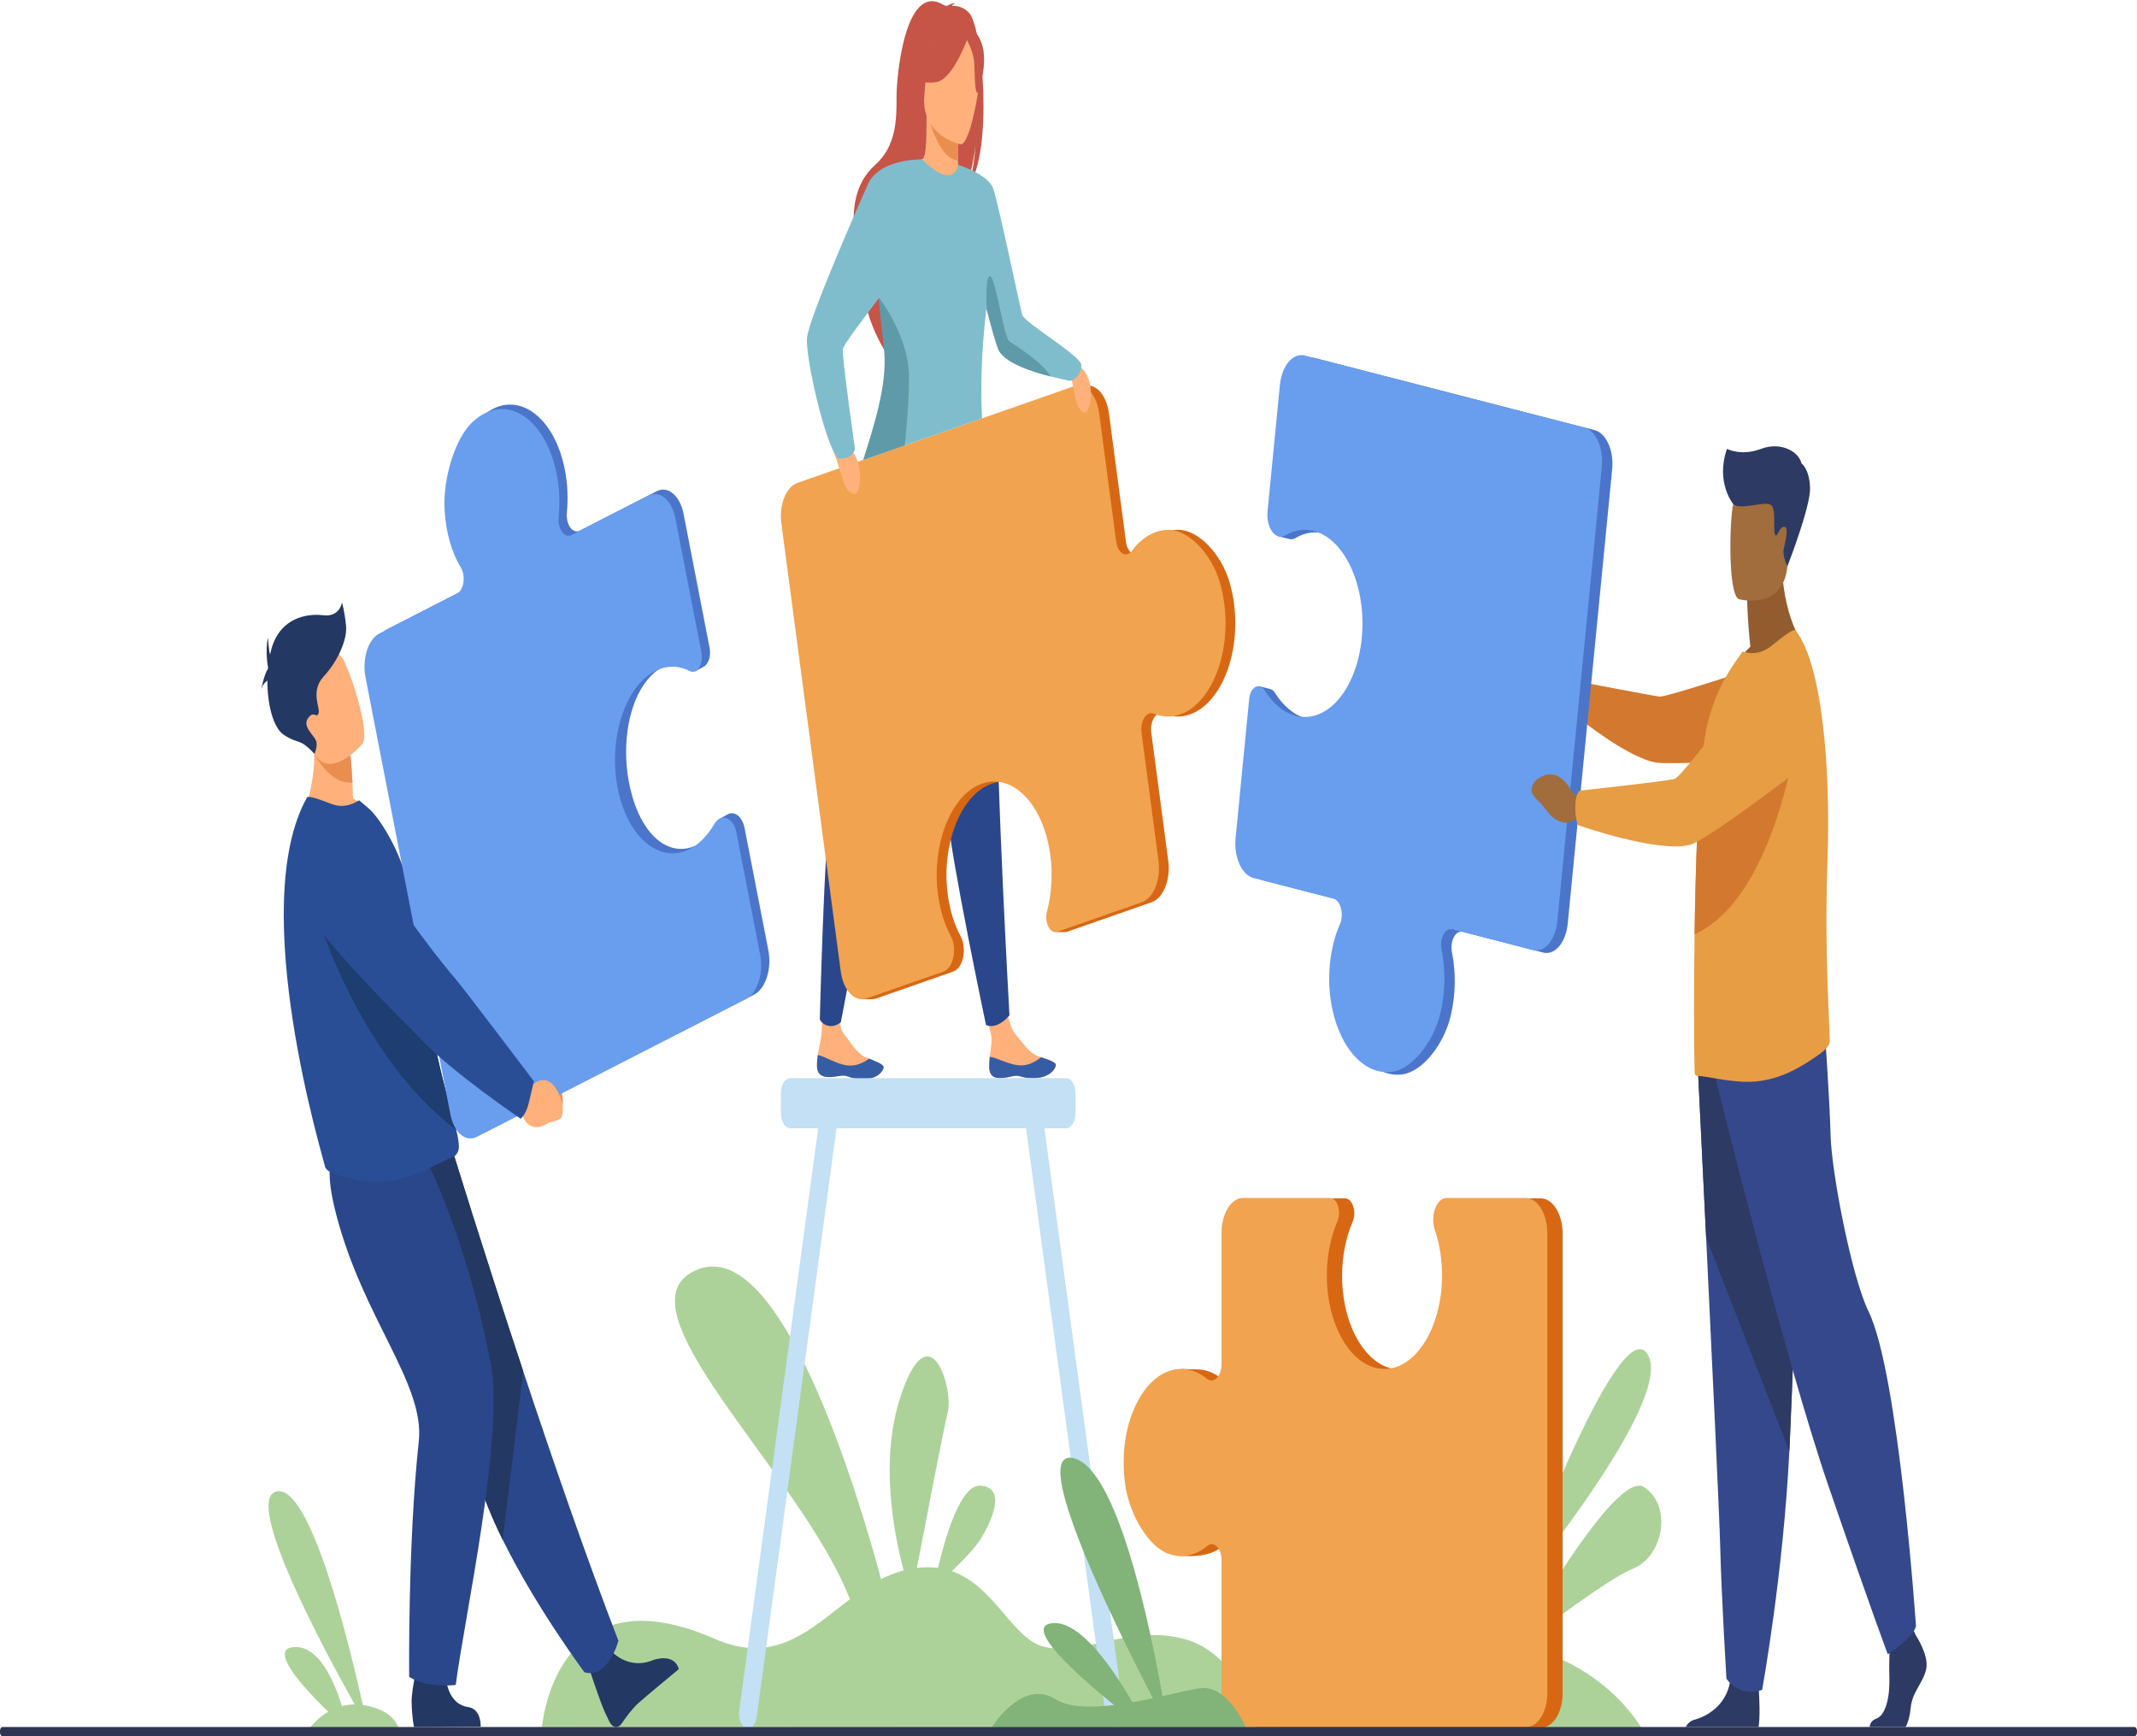 <svg width="720" height="585" viewBox="0 0 720 585" fill="none" xmlns="http://www.w3.org/2000/svg">
<path d="M398.963 552.222C380.057 547.278 365.782 558.034 352.057 554.942C341.108 552.477 335.406 534.497 320.695 529.403C324.192 526.052 328.27 521.861 330.219 518.815C334.004 512.895 339.439 501.053 330.219 500.586C323.583 500.25 318.413 518.197 316.037 528.295C313.859 528 311.501 527.977 308.931 528.286C311.969 512.395 317.889 481.639 319.338 475.733C321.307 467.692 313.032 440.886 303.275 470.97C296.431 492.068 301.076 516.454 304.462 529.135C301.789 529.834 299.269 530.842 296.857 532.068C288.797 502.198 263.146 417.045 235.345 427.628C205.033 439.161 269.973 496.409 286.35 538.851C272.97 548.922 261.215 561.153 240.893 552.222C186.889 528.481 182.605 581.897 182.605 581.897L423.943 582.029C423.943 582.029 417.872 557.162 398.963 552.222Z" fill="#ACD29A"/>
<path d="M333.312 360.017C333.558 363.785 336.846 363.649 340.56 362.745C344.273 361.842 343.314 363.426 348.537 363.263C353.757 363.1 355.502 360.203 355.728 358.977C355.933 357.892 353.399 357.12 350.687 356.203C350.346 356.089 350.005 355.967 349.661 355.849C346.605 354.759 344.519 351.183 341.86 348.105C339.338 345.189 337.64 331.826 337.64 331.826L330.217 331.755C330.217 331.755 332.549 343.839 333.765 348.042C334.478 350.514 333.718 353.688 333.477 356.067C333.348 357.361 333.223 358.686 333.312 360.017Z" fill="#FFB07B"/>
<path d="M340.56 362.745C344.273 361.842 343.314 363.426 348.537 363.263C353.758 363.1 355.502 360.203 355.729 358.977C355.933 357.892 353.4 357.12 350.687 356.203L350.657 356.285C350.657 356.285 347.357 359.395 343.043 358.927C339.528 358.546 335.904 356.362 333.477 356.067C333.348 357.361 333.223 358.686 333.312 360.017C333.558 363.785 336.846 363.649 340.56 362.745Z" fill="#365DA4"/>
<path d="M275.267 359.417C275.429 363.199 278.715 363.268 282.447 362.591C286.18 361.915 285.185 363.44 290.408 363.594C295.628 363.753 297.437 360.961 297.695 359.753C297.921 358.677 295.41 357.756 292.72 356.671C292.382 356.539 292.044 356.394 291.705 356.253C288.674 354.977 286.672 351.277 284.086 348.039C281.637 344.97 283.653 332.244 283.653 332.244L278.018 327.924C278.018 327.924 277.244 341.04 276.824 347.674C276.654 350.391 275.821 353.12 275.527 355.486C275.368 356.77 275.211 358.083 275.267 359.417Z" fill="#FFB07B"/>
<path d="M282.447 362.591C286.18 361.915 285.185 363.44 290.408 363.594C295.628 363.753 297.437 360.961 297.695 359.753C297.921 358.677 295.41 357.756 292.72 356.67L292.69 356.752C292.69 356.752 289.317 359.658 285.017 358.922C281.514 358.328 277.943 355.926 275.527 355.485C275.368 356.77 275.211 358.083 275.267 359.417C275.429 363.199 278.715 363.268 282.447 362.591Z" fill="#365DA4"/>
<path d="M287.923 170.544C287.923 170.544 286.362 182.812 284.799 245.031C284.799 245.031 281.9 256.552 279.797 270.638C277.694 284.724 276.212 343.5 276.212 343.5C276.212 343.5 277.051 345.463 279.596 345.71C281.673 345.913 283.292 344.433 283.292 344.433C283.292 344.433 297.908 267.451 305.021 237.564C312.138 207.674 316.307 165 316.307 165L287.923 170.544Z" fill="#2B478B"/>
<path d="M305.502 175.797C305.502 175.797 306.654 188.183 318.453 247.433C318.453 247.433 318.19 259.87 319.222 274.267C320.254 288.664 332.199 345.347 332.199 345.347C332.199 345.347 333.784 346.242 336.163 345.222C338.375 344.274 340.111 342.113 340.111 342.113C340.111 342.113 335.532 261.096 335.833 229.057C336.135 197.018 330.946 154.64 330.946 154.64L305.502 175.797Z" fill="#2B478B"/>
<path d="M326.399 4.204C324.548 2.292 322.275 1.916 320.673 1.938C321.106 1.284 321.923 1.098 321.923 1.098C320.938 0.776 318.682 2.192 318.682 2.192C305.185 -7.537 302.006 25.193 302.062 32.862C302.112 40.53 301.878 49.334 294.795 55.631C280.862 68.026 291.543 92.502 291.543 92.502C289.035 104.189 298.321 118.504 298.321 118.504C298.162 112.298 315.707 72.761 325.166 63.74C327.559 58.591 328.641 49.243 328.723 48.503C328.107 55.94 327.193 60.062 326.419 62.364C334.53 51.404 331.3 9.266 326.399 4.204Z" fill="#C65447"/>
<path d="M323.458 59.504C323.506 59.54 319.035 63.313 315.668 61.819C312.503 60.416 310.434 53.751 310.479 53.738C311.818 53.306 312.207 50.314 312.176 37.461L312.783 37.656L322.605 40.816L322.972 40.93C322.972 40.93 322.74 46.137 322.731 51.045C322.728 52.08 322.74 53.102 322.762 54.06C322.829 56.907 323.025 59.172 323.458 59.504Z" fill="#FFB07B"/>
<path d="M322.731 51.045C322.728 52.08 322.739 53.102 322.762 54.06C317.049 53.688 313.756 43.077 312.512 38.423L322.605 40.816L322.971 40.93C322.971 40.93 322.739 46.137 322.731 51.045Z" fill="#EA8E50"/>
<path d="M311.731 35.854C311.731 35.854 308.742 28.19 308.027 21.634C307.512 16.953 308.98 -0.391 319.717 2.106C319.717 2.106 322.835 2.606 325.765 5.82C328.097 8.376 331.461 13.893 327.697 29.03L326.721 34.142L311.731 35.854Z" fill="#C65447"/>
<path d="M323.573 48.639C323.573 48.639 310.196 45.77 311.427 32.271C312.657 18.773 311.757 9.311 320.349 10.574C328.942 11.836 330.127 17.384 330.393 22.051C330.656 26.719 327.082 49.038 323.573 48.639Z" fill="#FFB07B"/>
<path d="M326.457 11.713C326.457 11.713 321.351 26.664 315.529 27.645C309.707 28.63 307.501 25.602 307.501 25.602C307.501 25.602 312.311 21.098 314.092 11.632C314.092 11.632 324.394 3.514 326.457 11.713Z" fill="#C65447"/>
<path d="M325.433 12.78C325.433 12.78 327.837 16.975 328.187 20.571C328.537 24.172 328.187 31.318 329.479 31.386C329.479 31.386 333.218 21.288 330.684 14.451C327.997 7.205 325.433 12.78 325.433 12.78Z" fill="#C65447"/>
<path d="M414.26 196.162C411.452 186.508 403.65 178.522 397.08 178.522C392.226 178.517 387.944 181.209 384.632 185.588C382.734 188.095 379.88 186.441 379.366 182.565L373.61 139.162C372.773 132.835 368.935 128.811 365.035 130.171L271.95 162.702C268.142 164.034 265.719 170.124 266.539 176.309L286.55 327.292C287.125 331.611 289.075 334.869 291.491 336.121L290.269 336.683H293.885L293.914 336.675C294.355 336.654 294.801 336.572 295.251 336.415L297.276 335.707L321.169 327.357C324.523 326.186 325.88 319.6 323.63 315.401C321.452 311.346 319.885 306.322 319.22 300.631C317.34 284.595 323.446 268.711 333.148 264.442C343.941 259.694 354.84 270.634 357.163 288.157C358.036 294.749 357.569 301.302 356.057 307.067C355.47 309.307 355.955 311.633 356.962 312.959L355.57 314.063L358.801 314.06V314.059C359.04 314.069 359.288 314.036 359.545 313.946L388.07 303.977C391.972 302.614 394.45 296.377 393.613 290.047L387.895 246.915C387.366 242.923 389.608 239.424 392.042 240.441C394.859 241.615 397.883 241.774 400.915 240.714C412.853 236.542 419.832 215.329 414.26 196.162Z" fill="#D86713"/>
<path d="M393.792 178.525C388.936 178.52 384.655 181.208 381.342 185.589C379.449 188.098 376.591 186.446 376.075 182.568L370.325 139.169C369.487 132.839 365.646 128.815 361.748 130.175L268.662 162.706C264.854 164.038 262.43 170.128 263.251 176.308L283.263 327.294C284.115 333.714 288.008 337.798 291.961 336.416L317.88 327.359C321.234 326.188 322.594 319.602 320.341 315.403C318.164 311.347 316.599 306.324 315.933 300.633C314.051 284.598 320.156 268.713 329.86 264.445C340.655 259.696 351.553 270.636 353.875 288.159C354.75 294.751 354.281 301.304 352.768 307.069C351.785 310.815 353.806 314.804 356.258 313.948L384.783 303.979C388.681 302.616 391.163 296.379 390.322 290.049L384.609 246.916C384.075 242.925 386.319 239.427 388.754 240.443C391.571 241.618 394.592 241.777 397.629 240.716C409.566 236.544 416.543 215.331 410.969 196.165C408.163 186.512 400.363 178.525 393.792 178.525Z" fill="#F1A34F"/>
<path d="M359.73 121.124C359.73 121.124 365.538 122.667 367.059 128.797C368.58 134.93 366.455 139.08 365.638 139.067C364.822 139.053 363.253 138.072 362.52 134.89C361.785 131.711 359.73 121.124 359.73 121.124Z" fill="#FFB07B"/>
<path d="M279.797 148.479C279.797 148.479 286.314 148.465 288.66 154.721C291.003 160.978 289.144 166.14 288.249 166.363C287.354 166.585 285.531 165.972 284.377 162.712C283.222 159.452 279.797 148.479 279.797 148.479Z" fill="#FFB07B"/>
<path d="M359.892 128.238C359.316 128.038 356.789 127.557 353.576 126.735C347.657 125.228 339.408 122.572 336.64 118.427C335.89 117.301 334.143 111.108 332.328 104.007C330.494 119.725 330.39 131.784 330.877 140.964L290.881 154.939C294.309 143.684 299.619 129.723 298.623 118.427C298.254 114.241 296.839 108.493 296.311 102.037C296.269 101.483 296.23 100.924 296.199 100.361C290.59 107.862 284.111 116.134 283.955 117.787C283.698 120.561 288.065 151.262 288.065 151.262C286.98 155.316 282.269 154.463 282.269 154.463C277.856 149.346 271.364 120.343 271.884 113.918C272.404 107.494 288.499 70.877 292.394 62.128C296.241 53.479 310.289 53.697 310.627 53.701H310.63C310.633 53.701 310.633 53.701 310.636 53.701C321.806 64.593 322.813 55.54 322.813 55.54C322.813 55.54 332.893 58.65 334.624 63.486C336.357 68.321 343.954 104.983 344.491 106.273C345.615 108.974 363.978 119.775 364.308 122.903C364.64 126.032 361.539 128.806 359.892 128.238Z" fill="#80BDCC"/>
<path d="M304.826 150.09L290.881 154.939C294.354 143.711 298.917 129.732 297.919 118.504C297.547 114.313 296.708 109.355 296.305 102.867C296.266 102.245 296.199 100.361 296.199 100.361C296.199 100.361 306.076 112.983 306.249 126.64C306.341 133.727 305.578 142.994 304.826 150.09Z" fill="#5F9AA8"/>
<path d="M353.944 126.817C347.955 125.31 339.603 122.654 336.802 118.508C336.044 117.378 334.274 111.181 332.437 104.071C332.437 104.071 331.794 92.643 333.634 93.07C335.473 93.496 338.18 113.764 340.112 115.044C341.84 116.193 351.397 122.15 353.944 126.817Z" fill="#5F9AA8"/>
<path d="M649.007 562.188C648.163 566.81 644.262 569.889 643.738 575.537C643.483 578.293 642.851 580.432 642.046 581.902H629.91C630.031 580.818 630.564 579.65 632.14 579.092C635.512 577.894 636.781 571.26 636.577 565.099C636.487 562.52 636.53 559.574 636.608 557.026C636.712 553.498 636.889 550.729 636.889 550.729L644.054 547.991L644.808 549.562L645.526 551.074C645.526 551.074 649.847 557.571 649.007 562.188Z" fill="#2C3A64"/>
<path d="M592.497 581.902H567.947C568.5 580.844 569.444 579.823 571.04 579.4C574.819 578.406 581.361 574.847 582.822 567.001C582.87 566.751 582.909 566.493 582.945 566.23C584.104 557.848 592.533 568.8 592.533 568.8C592.533 568.8 592.561 569.135 592.601 569.703C592.748 572.064 593.074 578.466 592.497 581.902Z" fill="#2C3A64"/>
<path d="M572.045 359.809C572.045 359.809 573.324 385.742 574.83 416.915C576.874 459.262 579.33 511.279 579.574 521.131C579.998 538.244 581.683 565.612 581.683 565.612C581.683 565.612 585.682 572.114 593.696 569.376C593.696 569.376 600.83 530.303 602.87 488.964C602.902 488.283 602.931 487.602 602.967 486.921C604.861 444.834 607.809 356.217 607.809 356.217L572.045 359.809Z" fill="#35488B"/>
<path d="M572.045 359.809C572.045 359.809 573.324 385.743 574.83 416.916L602.87 488.964C602.902 488.283 602.931 487.602 602.967 486.921C604.861 444.834 607.809 356.217 607.809 356.217L572.045 359.809Z" fill="#2C3A64"/>
<path d="M577.892 362.885C577.892 362.885 600.967 456.809 616.137 500.945C631.311 545.085 636.053 557.403 636.053 557.403C636.053 557.403 644.746 551.755 645.533 547.905C645.533 547.905 639.732 462.693 629.572 441.922C623.831 430.185 617.083 394.962 616.769 382.645C616.455 370.327 614.717 345.949 614.717 345.949L577.892 362.885Z" fill="#35488B"/>
<path d="M589.724 217.911C588.697 208.075 588.664 202.245 588.664 202.245L600.37 186.926C599.939 207.991 608.251 218.12 608.251 218.12C608.251 218.12 592.649 230.589 583.632 225.971C583.632 225.971 585.853 221.363 589.724 217.911Z" fill="#935C2F"/>
<path d="M585.91 201.896C585.91 201.896 600.805 205.913 602.203 190.815C603.601 175.716 606.466 166.066 597.013 162.862C587.564 159.659 585.179 164.969 583.96 169.824C582.737 174.68 582.074 200.461 585.91 201.896Z" fill="#A16D3C"/>
<path d="M533.6 233.022L530.428 229.835C530.428 229.835 526.476 220.358 519.723 226.246C519.723 226.246 517.051 229.014 518.845 231.333C520.642 233.652 520.157 232.342 522.642 235.701C525.13 239.059 528.345 240.259 530.425 238.407L533.087 237.999L533.6 233.022Z" fill="#A16D3C"/>
<path d="M529.841 234.013C530.655 229.864 531.043 229.498 531.043 229.498C531.043 229.498 556.687 234.417 559.105 234.708C561.519 234.999 595.096 223.767 595.096 223.767L610.945 255.023C610.945 255.023 564.207 257.884 558.091 256.954C547.985 255.416 529.652 240.135 529.652 240.135C529.652 240.135 529.198 237.271 529.841 234.013Z" fill="#D3782F"/>
<path d="M616.473 350.749C616.518 352.362 614.472 354.133 613.581 354.782C606.89 359.653 600.656 363.041 593.614 364.139C585.256 365.533 575.385 362.482 571.998 362.554C571.635 362.554 571.321 362.336 571.053 361.969C570.826 361.674 570.645 345.103 570.826 324.21C570.826 323.404 570.826 322.521 570.871 321.714V321.424C570.884 319.248 570.904 317.037 570.933 314.805C571.016 308.698 571.156 302.43 571.321 296.2C571.564 287.016 571.903 277.99 572.369 269.994C572.856 261.643 573.47 254.41 574.254 249.28C576.061 237.476 580.215 229.702 584.007 223.983L587.121 219.515C590.24 220.539 593.536 220.245 596.832 217.608C600.401 214.748 604.283 211.668 604.914 212.402C609.728 218.244 612.966 231.507 614.629 248.363C615.524 257.435 615.957 267.545 615.933 278.102C615.924 282.151 615.846 286.261 615.706 290.409C614.901 312.671 615.726 331.973 616.197 343.191C616.333 346.417 616.444 348.982 616.473 350.749Z" fill="#E69D43"/>
<path d="M537.302 144.942L443.117 120.654C439.106 119.621 435.346 124.056 434.71 130.559L430.541 173.185C430.346 175.16 430.659 180.708 430.659 180.708L434.051 181.529C434.246 181.597 434.441 181.645 434.64 181.671C435.254 181.751 435.895 181.627 436.535 181.251C439.658 179.416 443.117 178.858 446.634 179.906C456.55 182.858 463.489 197.879 462.429 214.156C461.255 232.261 451.012 244.848 440.081 242.03C435.968 240.969 432.362 237.884 429.592 233.5C429.055 232.65 428.407 232.201 427.756 232.092L424.202 231.226L419.779 283.224C419.15 289.637 421.844 295.661 425.795 296.68L452.701 303.618C455.192 304.26 456.395 308.93 454.927 312.26C453.231 316.109 452.046 320.641 451.557 325.633C449.636 345.267 459.324 363.539 472.382 362.018C478.953 361.255 486.377 352.303 488.758 342.326C490.52 334.958 490.52 327.484 489.196 320.868C488.438 317.085 490.424 313.346 492.845 313.97L519.917 320.951C523.865 321.97 527.577 317.599 528.203 311.188L543.177 158.084C543.788 151.821 541.161 145.938 537.302 144.942Z" fill="#4A75CB"/>
<path d="M605.254 247.912C605.254 247.912 598.035 302.619 570.932 314.806C571.018 308.7 571.156 302.431 571.322 296.201C571.565 287.017 571.898 277.991 572.364 269.995C572.851 269.59 573.301 269.274 573.719 269.052C582.914 264.127 605.254 247.912 605.254 247.912Z" fill="#D3782F"/>
<path d="M485.272 341.473C487.031 334.104 487.035 326.631 485.711 320.015C484.954 316.233 486.94 312.494 489.361 313.117L516.433 320.099C520.38 321.117 524.089 316.745 524.714 310.335L539.693 157.231C540.304 150.969 537.674 145.085 533.818 144.091L439.63 119.801C435.625 118.769 431.865 123.204 431.228 129.706L427.058 172.333C426.521 177.847 429.82 182.299 433.053 180.398C436.173 178.563 439.637 178.005 443.153 179.053C453.069 182.005 460.004 197.027 458.947 213.304C457.773 231.409 447.527 243.995 436.598 241.177C432.486 240.116 428.883 237.032 426.107 232.647C424.308 229.798 421.279 231.419 420.884 235.452L416.297 282.371C415.671 288.784 418.364 294.808 422.31 295.827L449.217 302.765C451.708 303.407 452.912 308.077 451.445 311.407C449.748 315.257 448.562 319.787 448.076 324.781C446.152 344.414 455.841 362.686 468.896 361.165C475.469 360.402 482.895 351.45 485.272 341.473Z" fill="#699DEE"/>
<path d="M533.711 268.293L529.837 267.253C529.837 267.253 525.423 256.879 517.729 262.699C517.729 262.699 514.676 265.47 516.694 268.065C518.713 270.659 518.174 269.229 520.97 272.979C523.766 276.73 527.406 278.227 529.768 276.394L532.788 276.139L533.711 268.293Z" fill="#A16D3C"/>
<path d="M530.751 271.488C530.875 266.861 532.394 266.367 532.394 266.367C532.394 266.367 561.731 263.216 564.26 262.42C566.79 261.622 590.153 230.19 590.153 230.19C590.153 230.19 599.19 217.003 605.521 221.453C611.023 225.319 612.744 232.948 613.023 239.963C613.352 248.323 610.445 256.138 605.772 259.683C595.281 267.641 574.295 283.262 569.516 284.609C558.882 287.609 531.54 277.995 531.54 277.995C531.54 277.995 530.653 275.122 530.751 271.488Z" fill="#E69D43"/>
<path d="M583.956 169.825C583.956 169.825 577.912 162.547 581.855 151.238C581.855 151.238 586.608 153.798 593.362 151.238C600.12 148.677 606.164 152.305 606.952 156.145C606.952 156.145 609.58 157.853 609.845 164.253C610.107 170.654 602.2 190.816 602.2 190.816C602.2 190.816 600.513 187.403 600.97 185.056C601.432 182.709 602.879 177.481 601.105 177.481C599.332 177.481 598.739 181.75 598.016 180.042C597.297 178.335 598.609 171.187 596.508 170.014C594.404 168.84 586.321 171.983 583.956 169.825Z" fill="#2C3A64"/>
<path d="M378.502 576.454L351.877 380.166H359.206C360.945 380.166 362.365 377.86 362.365 375.036V368.407C362.365 365.588 360.945 363.281 359.206 363.281H266.238C264.502 363.281 263.081 365.588 263.081 368.407V375.036C263.081 377.86 264.502 380.166 266.238 380.166H275.675L249.051 576.454C248.693 579.092 249.724 581.73 251.343 582.311C252.965 582.896 254.584 581.212 254.942 578.574L281.854 380.166H345.698L372.61 578.574C372.968 581.212 374.587 582.896 376.206 582.311C377.828 581.73 378.859 579.092 378.502 576.454Z" fill="#C3E0F4"/>
<path d="M555.065 456.246C545.207 440.887 509.731 537.812 509.731 537.812C509.731 537.812 564.918 471.611 555.065 456.246Z" fill="#ACD29A"/>
<path d="M553.88 501.055C545.155 495.389 517.274 543.115 510.994 554.134C506.192 553.099 500.919 552.427 495.145 552.259C450.997 550.979 430.97 583.446 430.97 583.446L554.127 584.127C554.127 584.127 543.216 561.634 512.267 554.42C519.832 548.622 542.197 531.728 550.333 528.482C560.187 524.546 563.733 507.451 553.88 501.055Z" fill="#ACD29A"/>
<path d="M519.144 403.776H492.561C489.12 403.776 486.933 409.765 488.594 414.65C490.199 419.372 484.55 460.274 472.644 461.341C461.446 462.344 452.185 447.839 452.185 429.869C452.185 423.108 453.496 416.843 455.726 411.712C457.176 408.375 455.715 403.776 453.203 403.776H423.943C419.945 403.776 416.704 409.038 416.704 415.53C416.704 415.53 414.049 466.522 411.795 464.692C409.472 462.808 406.881 461.659 404.145 461.432V461.428H404.116C403.791 461.401 403.462 461.387 403.13 461.387C402.801 461.387 397.985 461.251 397.985 461.251L397.252 524.264L401.436 524.337C405.413 524.142 408.865 523.538 411.937 521C414.117 519.193 416.704 521.79 416.704 525.767V570.279C416.704 576.767 419.945 582.029 423.939 582.029H519.412C523.318 582.029 526.483 576.89 526.483 570.547V415.694C526.483 409.111 523.196 403.776 519.144 403.776Z" fill="#D86713"/>
<path d="M393.666 523.528C398.426 525.195 402.97 524.023 406.787 520.863C408.969 519.056 411.558 521.657 411.558 525.635V570.143C411.558 576.635 414.798 581.898 418.793 581.898H514.264C518.17 581.898 521.336 576.758 521.336 570.415V415.561C521.336 408.978 518.05 403.639 513.995 403.639H487.412C483.974 403.639 481.785 409.627 483.449 414.517C485.054 419.239 485.936 424.701 485.851 430.503C485.61 446.866 477.564 460.347 467.495 461.209C456.301 462.163 447.036 447.706 447.036 429.736C447.036 422.976 448.35 416.71 450.581 411.58C452.03 408.243 450.567 403.639 448.056 403.639H418.796C414.798 403.639 411.558 408.906 411.558 415.398V459.634C411.558 463.729 408.905 466.389 406.649 464.56C404.043 462.444 401.1 461.25 397.983 461.25C385.744 461.25 376.15 479.656 379.121 500.355C380.619 510.775 387.224 521.276 393.666 523.528Z" fill="#F1A34F"/>
<path d="M117.239 582.765L134.397 582.969C134.397 582.969 133.8 576.227 122.25 574.488C117.772 554.293 104.617 499.96 93.193 502.525C81.914 505.063 108.627 554.91 119.494 574.293C117.956 574.297 116.523 574.497 115.2 574.842C112.582 566.379 107.392 554.416 99.061 554.96C90.195 555.542 102.274 568.69 110.589 576.763C106.377 579.214 104.103 582.61 104.103 582.61L117.044 582.765C117.196 582.896 117.279 582.969 117.279 582.969C117.279 582.969 117.265 582.896 117.239 582.765Z" fill="#ACD29A"/>
<path d="M178.545 357.624L181.084 360.97C181.084 360.97 188.03 356.925 189.597 370.328C189.597 370.328 190.015 376.039 187.786 376.048C185.558 376.062 186.478 375.426 183.322 375.576C180.167 375.726 177.552 373.024 177.09 368.866L175.581 365.342L178.545 357.624Z" fill="#EA8E50"/>
<path d="M178.259 364.807C180.284 361.374 180.121 358.836 180.121 358.836C180.121 358.836 156.666 327.654 154.287 325.114C152.666 323.383 135.393 298.518 127.318 283.359C123.313 275.84 118.352 278.758 112.676 281.402L108.002 283.579C102.358 286.209 100.89 299.027 105.521 305.255C118.564 322.797 140.261 342.528 144.32 346.674C154.399 356.97 174.126 369.202 174.126 369.202C174.126 369.202 176.519 367.758 178.259 364.807Z" fill="#1E3D70"/>
<path d="M205.708 556.055C205.708 556.055 211.4 562.978 220.122 559.324C220.122 559.324 227.155 556.717 228.695 562.415C228.695 562.415 217.911 571.31 215.182 573.743C213.125 575.578 210.979 578.47 209.461 580.708C208.26 582.479 206.39 582.238 205.366 580.195C204.891 579.251 204.348 578.12 203.753 576.813C202.091 573.153 198.216 561.335 198.216 561.335L205.708 556.055Z" fill="#233862"/>
<path d="M208.366 552.858C208.366 552.858 204.9 565.834 196.899 563.451C196.899 563.451 180.573 541.558 169.375 518.816C165.738 511.429 162.641 503.951 160.821 497.109C153.395 469.191 133.351 427.553 120.608 406.45L152.492 387.721C152.492 387.721 162.704 421.078 176.292 462.054C186.085 491.574 197.628 525.054 208.366 552.858Z" fill="#2B478B"/>
<path d="M176.292 462.054L169.374 518.816C165.737 511.429 162.641 503.951 160.821 497.109C153.395 469.191 133.351 427.553 120.608 406.45L152.491 387.721C152.491 387.721 162.704 421.078 176.292 462.054Z" fill="#233862"/>
<path d="M150.147 563.419C150.147 563.419 149.8 573.771 157.531 575.155C157.531 575.155 161.949 575.192 161.961 581.779L139.492 581.897C139.492 581.897 138.839 579.237 138.681 573.544C138.559 569.171 141.291 557.739 141.291 557.739L150.147 563.419Z" fill="#233862"/>
<path d="M142.033 387.721C142.033 387.721 156.237 413.065 165.253 458.721C170.159 483.561 156.262 546.021 153.553 567.718C153.553 567.718 144.23 569.003 137.856 565.003C137.856 565.003 137.372 520.182 141.1 485.636C143.186 466.303 122.398 444.288 113.314 409.355C107.135 385.592 114.653 385.996 123.891 385.424L142.033 387.721Z" fill="#2B478B"/>
<path d="M125.637 274.657C117.734 281.903 101.556 275.22 101.556 275.22C101.556 275.22 108.126 263.024 105.141 243.381L111.346 248.498L118.011 253.994C118.011 253.994 118.441 257.463 118.741 263.694C118.817 265.299 118.886 267.091 118.933 269.049C122.99 271.047 125.637 274.657 125.637 274.657Z" fill="#FFB07B"/>
<path d="M154.614 386.414C154.614 388.665 153.014 389.746 152.674 389.855C149.487 390.804 140.587 396.425 132.57 397.714C125.819 398.863 119.552 397.769 112.666 395.526C111.754 395.226 109.614 394.291 109.462 392.874C109.272 391.322 82.902 305.585 103.402 268.755C103.883 267.891 107.929 269.447 111.63 270.873C115.047 272.19 118.182 271.456 120.981 269.633L124.452 272.598C128.713 276.454 136.777 290.154 137.72 300.903C138.2 306.37 140.125 310.418 140.682 315.227C140.889 317.006 141.1 318.744 141.315 320.437C141.735 323.758 142.169 326.918 142.614 329.925C143.819 338.055 145.092 345.054 146.342 351.101C147.672 357.52 148.976 362.859 150.141 367.326C151.652 373.12 152.93 377.451 153.728 380.765C154.291 383.099 154.614 384.929 154.614 386.414Z" fill="#2A4E96"/>
<path d="M153.728 380.766C116.504 352.287 103.612 297.605 103.612 297.605C103.612 297.605 133.856 315.72 141.315 320.437C141.735 323.758 142.168 326.918 142.614 329.925C143.819 338.055 145.092 345.054 146.342 351.101C147.671 357.52 148.976 362.859 150.141 367.326C151.652 373.12 152.93 377.451 153.728 380.766Z" fill="#1E3D70"/>
<path d="M258.873 320.2L250.898 279.147C250.124 275.16 247.585 273.273 245.365 274.286L245.359 274.289C245.242 274.344 245.124 274.409 245.009 274.479L242.213 275.996C242.213 275.996 237.835 283.315 234.695 284.791C225.037 289.328 215.87 280.971 212.347 265.682C208.428 248.677 212.975 230.004 223.501 224.614C227.103 222.769 234.191 226.206 234.191 226.206L237.038 224.671C238.584 223.908 239.644 221.2 239.093 218.358L230.316 173.173C229.116 166.994 225.062 163.566 221.257 165.513L195.344 178.785C192.946 180.01 190.592 176.714 190.988 172.683C191.445 168.02 191.26 163.121 190.326 158.313C186.654 139.403 172.995 130.104 161.762 140.905C156.107 146.34 151.938 159.697 152.55 170.322C153.002 178.172 155.051 184.841 158.047 189.786C159.759 192.614 159.013 197.39 156.683 198.58L130.609 211.933C126.807 213.881 124.697 220.464 125.896 226.637L154.534 374.091C155.706 380.121 159.667 383.467 163.381 381.565L254.091 335.116C257.947 333.141 260.089 326.463 258.873 320.2Z" fill="#4A75CB"/>
<path d="M149.791 171.815C150.243 179.665 152.291 186.335 155.288 191.279C157 194.108 156.254 198.88 153.924 200.074L127.85 213.427C124.048 215.374 121.938 221.957 123.137 228.131L151.775 375.585C152.947 381.615 156.908 384.961 160.622 383.058L251.333 336.609C255.192 334.634 257.331 327.956 256.114 321.694L248.14 280.64C247.108 275.329 242.945 273.744 240.579 277.778C238.297 281.675 235.361 284.675 231.936 286.285C222.278 290.822 211.968 282.435 208.445 267.146C204.525 250.142 210.216 231.498 220.743 226.107C224.703 224.079 228.765 224.225 232.442 226.133C234.83 227.372 237.089 223.735 236.334 219.851L227.557 174.662C226.358 168.487 222.303 165.06 218.499 167.007L192.586 180.278C190.188 181.504 187.833 178.208 188.229 174.176C188.686 169.513 188.501 164.615 187.567 159.806C183.895 140.896 170.237 131.598 159.003 142.395C153.348 147.834 149.179 161.191 149.791 171.815Z" fill="#699DEE"/>
<path d="M175.507 364.262L178.724 366.178C178.724 366.178 185.166 358.782 189.175 370.809C189.175 370.809 190.626 376.062 188.33 377.201C186.034 378.346 186.869 377.27 183.641 379.018C180.414 380.761 177.234 379.503 176.015 375.762L173.829 373.156L175.507 364.262Z" fill="#FFB07B"/>
<path d="M178.154 371.649C179.344 366.609 179.887 364.325 179.887 364.325C179.887 364.325 155.581 332.157 153.105 329.398C151.417 327.518 134.616 307.126 126.425 291.234C122.361 283.351 115.955 279.747 109.759 281.857L104.657 283.594C98.496 285.692 96.494 298.355 101.273 305.007C114.733 323.744 137.435 345.476 141.668 349.996C152.176 361.215 175.419 376.938 175.419 376.938C175.419 376.938 177.22 375.603 178.154 371.649Z" fill="#2A4E96"/>
<path d="M118.741 263.694C110.97 264.403 105.916 253.984 105.916 253.984C105.916 253.984 109.43 250.824 111.346 248.498L118.011 253.994C118.011 253.994 118.441 257.463 118.741 263.694Z" fill="#EA8E50"/>
<path d="M122.052 250.739C122.052 250.739 110.277 264.459 105.128 252.421C99.978 240.383 94.99 234.046 102.291 224.777C109.591 215.506 113.033 218.437 115.353 221.776C117.674 225.115 124.982 246.859 122.052 250.739Z" fill="#FFB07B"/>
<path d="M116.597 210.902C116.175 206.276 115.225 203.02 115.225 203.02C115.225 203.02 114.486 207.992 108.892 207.306C103.298 206.621 94.432 208.196 91.477 218.548C91.288 219.207 91.121 219.885 90.972 220.579C90.437 218.284 90.308 214.843 90.308 214.843C89.245 219.301 90.308 224.875 90.308 224.875H90.308C90.293 225.037 90.279 225.2 90.265 225.363C89.031 227.058 87.993 232.326 87.993 232.326C88.366 230.858 89.275 229.898 90.085 229.308C90.06 237.362 92.071 245.235 95.602 247.579C100.765 251.007 100.724 248.392 105.916 253.984C105.916 253.984 107.309 251.178 106.359 249.293C105.409 247.408 101.821 244.666 103.826 241.924C105.831 239.182 106.57 242.266 107.309 240.381C108.048 238.496 104.354 233.012 109.103 227.871C113.853 222.729 117.019 215.529 116.597 210.902Z" fill="#233862"/>
<path d="M419.718 581.97C419.718 581.97 413.762 567.677 404.445 568.83C401.612 569.18 397.01 570.301 391.664 571.496C387.631 548.649 376.519 494.348 361.529 491.287C346.224 488.168 376.178 548.558 388.428 572.204C386.195 572.681 383.873 573.148 381.532 573.562C375.046 562.315 363.744 545.657 354.307 546.937C344.849 548.222 362.559 564.104 375.346 574.492C367.499 575.445 360.061 575.341 355.518 572.49C344.385 565.502 334.155 581.97 334.155 581.97H419.718Z" fill="#82B378"/>
<path d="M719.181 584.999H0.816C0.367 584.999 0 584.404 0 583.673V583.223C0 582.492 0.367 581.898 0.816 581.898H719.181C719.629 581.898 720 582.492 720 583.223V583.673C720 584.404 719.629 584.999 719.181 584.999Z" fill="#2E3552"/>
</svg>
